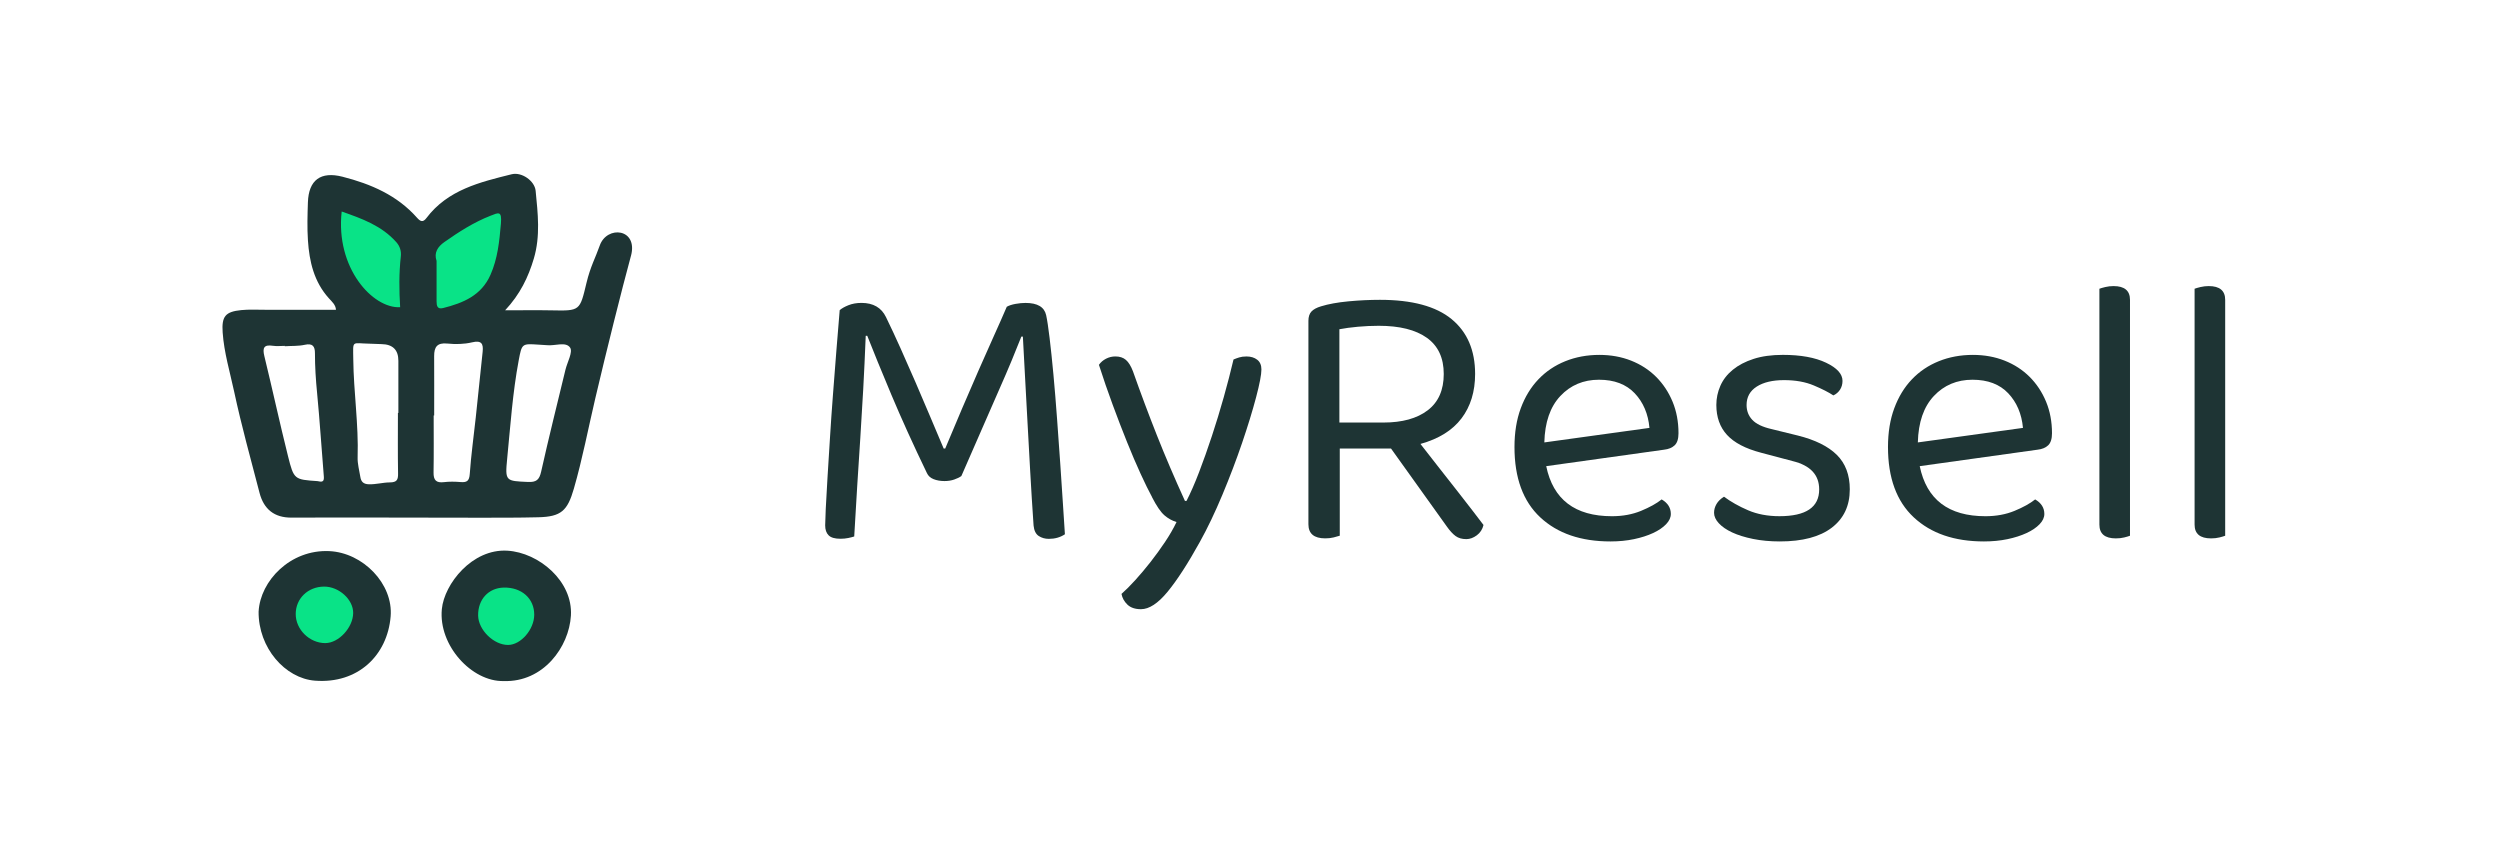 <?xml version="1.0" encoding="UTF-8"?>
<svg id="Calque_2" xmlns="http://www.w3.org/2000/svg" viewBox="0 0 1051.6 359.63">
  <defs>
    <style>
      .cls-1 {
        fill: none;
      }

      .cls-2 {
        fill: #1e3434;
      }

      .cls-3 {
        fill: #09e387;
      }
    </style>
  </defs>
  <g id="Calque_1-2" data-name="Calque_1">
    <rect class="cls-1" width="1051.6" height="359.63"/>
    <g>
      <circle class="cls-3" cx="138.77" cy="258.91" r="15.23"/>
      <circle class="cls-3" cx="214.67" cy="258.58" r="14.56"/>
      <path class="cls-3" d="M167.57,134.3s-21.46-6.63-24.14-17.48-4.66-33.13-4.66-33.13h14.4l23.14,16.25,30.14-16.58,8.22.34v26.04l-17.66,19.51-29.44,5.05Z"/>
      <g>
        <path class="cls-2" d="M265.39,107.68c-3.96,14.57-10.27,39.78-14.96,59.78-2.99,12.72-5.42,25.56-9.05,38.13-2.67,9.25-5.34,11.75-14.87,11.99-8.66.22-17.32.19-25.98.19-25.98-.01-51.97-.15-77.95-.04-7.09.03-11.59-3.43-13.41-10.42-3.68-14.15-7.6-28.24-10.67-42.55-1.78-8.28-4.25-16.44-4.84-24.93-.47-6.79,1.16-8.72,7.81-9.39,3.29-.33,6.64-.14,9.97-.14,9.92-.01,19.85,0,29.88,0-.1-2.06-1.73-3.45-2.97-4.82-6.28-6.96-8.23-15.46-8.82-24.38-.35-5.31-.19-10.66-.01-15.98.31-9.45,5.41-13.13,14.57-10.78,11.95,3.06,22.98,7.79,31.37,17.29,1.34,1.51,2.44,2.05,3.91.09,8.97-11.89,22.49-15.09,35.84-18.42,4.24-1.06,9.69,2.77,10.1,6.94.93,9.51,2.06,19.03-.76,28.53-2.33,7.83-5.76,14.99-12.07,21.75,7.33,0,13.42-.1,19.5.02,12.06.24,11.9.25,14.72-11.54,1.65-6.89,3.84-10.73,5.57-15.69,3.02-8.64,16.28-7.24,13.13,4.37ZM167.38,173.7c.06,0,.13,0,.19,0,0-7.31,0-14.63,0-21.94q0-6.89-7.09-7.01c-1.66-.03-3.32-.15-4.98-.18-7.71-.13-6.98-1.7-6.9,6.49.14,13.79,2.28,27.48,1.83,41.31-.09,2.73.71,5.49,1.14,8.23.32,2.03,1.27,3.05,3.62,3.11,3,.08,5.88-.77,8.78-.79,3-.02,3.52-1.13,3.47-3.79-.15-8.48-.06-16.96-.06-25.44ZM182.65,174.75c-.08,0-.15,0-.23,0,0,7.98.09,15.97-.05,23.94-.06,3.24,1.05,4.53,4.37,4.12,2.29-.28,4.66-.23,6.97-.04,2.64.22,3.68-.4,3.89-3.41.55-7.93,1.67-15.82,2.52-23.73.99-9.22,1.95-18.45,2.9-27.68.35-3.35-.45-4.9-4.45-3.95-3.33.8-6.97.86-10.4.51-4.31-.44-5.57,1.48-5.55,5.29.05,8.31.01,16.63.01,24.94ZM229.49,145.16c-1-.06-1.99-.12-2.99-.19-6.94-.46-6.98-.47-8.3,6.55-2.58,13.72-3.5,27.64-4.87,41.5-.93,9.43-.56,9.29,8.73,9.71,3.53.16,4.8-.87,5.57-4.35,3.2-14.33,6.78-28.58,10.22-42.85.77-3.19,3.19-7.45,1.97-9.29-1.81-2.7-6.45-.63-9.85-1.05-.16-.02-.33-.02-.5-.03ZM119.78,145.64s0-.1,0-.15c-1.66,0-3.36.21-4.98-.04-3.82-.59-4.45.88-3.6,4.36,3.41,14,6.46,28.1,9.95,42.08,2.47,9.88,2.69,9.82,12.44,10.49.16.01.33.05.49.09,1.85.44,2.28-.31,2.13-2.11-.97-11.65-1.69-23.32-2.82-34.96-.55-5.61-.92-11.2-.91-16.84,0-2.83-.93-4.27-4.26-3.53-2.72.61-5.62.43-8.43.61ZM183.64,109.79c0,5.64.02,11.28,0,16.92,0,1.89.29,3.49,2.74,2.87,8.41-2.12,16.1-5.26,19.94-13.99,3.03-6.88,3.74-14.06,4.38-21.51.48-5.56-1.03-4.64-4.38-3.33-7.01,2.74-13.28,6.77-19.39,11.06-2.69,1.89-4.52,4.41-3.28,7.98ZM168.32,129.23c-.44-7.12-.52-14.24.28-21.36.25-2.23-.35-4.27-1.89-6-6.17-6.95-14.45-9.9-22.98-12.9-2.67,23.71,13.02,40.86,24.59,40.26Z"/>
        <path class="cls-2" d="M108.79,257.18c.71-12.85,13.33-26.09,29.68-25.36,14.21.63,27.01,13.8,25.85,27.5-1.38,16.41-13.8,28.39-31.83,27-12.49-.96-23.87-13.75-23.71-29.14ZM136.84,270.51c5.62,0,11.65-6.51,11.72-12.64.06-5.69-6.01-11.19-12.3-11.12-6.74.07-11.84,5-11.87,11.48-.04,6.55,5.78,12.28,12.46,12.29Z"/>
        <path class="cls-2" d="M211.86,286.48c-13.37.33-27.5-14.95-26-30.3,1.03-10.53,12.74-25.44,27.58-24.54,13.2.8,27.59,12.8,26.71,27.33-.8,13.17-11.57,28.06-28.28,27.51ZM201.12,258.92c.09,6.05,6.56,12.4,12.61,12.37,5.35-.02,10.95-6.48,10.99-12.68.05-6.85-5.32-11.63-12.85-11.45-6.42.16-10.85,5-10.75,11.76Z"/>
      </g>
    </g>
    <g>
      <path class="cls-2" d="M404.36,200.26c-.75.54-1.74,1.02-2.98,1.45-1.23.43-2.6.64-4.1.64-1.72,0-3.24-.27-4.58-.8-1.34-.54-2.28-1.39-2.81-2.57-5.79-12.01-10.77-23-14.96-32.97-4.18-9.97-7.56-18.22-10.13-24.77h-.64c-.32,8.04-.67,15.52-1.05,22.43-.38,6.92-.78,13.67-1.21,20.26-.43,6.59-.86,13.27-1.29,20.02-.43,6.75-.86,13.99-1.29,21.71-.64.21-1.48.43-2.49.64-1.02.21-2.12.32-3.3.32-2.36,0-4.02-.48-4.98-1.45-.97-.96-1.45-2.36-1.45-4.18,0-1.07.08-3.38.24-6.91.16-3.54.4-7.83.72-12.87.32-5.04.67-10.61,1.04-16.72.37-6.11.8-12.33,1.29-18.66.48-6.32.96-12.54,1.45-18.65.48-6.11.94-11.68,1.37-16.72.86-.75,2.09-1.45,3.7-2.09,1.61-.64,3.43-.96,5.47-.96,4.93,0,8.36,1.98,10.29,5.95,2.04,4.18,4.1,8.6,6.19,13.27,2.09,4.66,4.18,9.41,6.27,14.23,2.09,4.82,4.13,9.6,6.11,14.31,1.98,4.72,3.88,9.22,5.71,13.51h.64c2.36-5.68,4.72-11.28,7.08-16.8,2.36-5.52,4.66-10.86,6.92-16,2.25-5.15,4.39-9.97,6.43-14.47,2.04-4.5,3.86-8.63,5.47-12.38.96-.54,2.2-.94,3.7-1.21,1.5-.27,2.9-.4,4.18-.4,5.04,0,7.93,1.72,8.68,5.15.43,1.93.91,5.12,1.45,9.57.54,4.45,1.07,9.57,1.61,15.36.54,5.79,1.04,12.01,1.53,18.66.48,6.65.94,13.05,1.37,19.22.43,6.17.8,11.85,1.13,17.05.32,5.2.59,9.3.8,12.3-1.93,1.29-4.18,1.93-6.75,1.93-1.61,0-3.03-.4-4.26-1.21-1.23-.8-1.96-2.28-2.17-4.42-.54-7.82-1.02-15.6-1.45-23.32-.43-7.72-.83-15.06-1.21-22.03-.38-6.97-.72-13.37-1.04-19.22-.32-5.84-.59-10.8-.8-14.88h-.64c-1.18,3-2.55,6.38-4.1,10.13-1.56,3.75-3.38,7.99-5.47,12.7-2.09,4.72-4.42,10.05-7,16-2.57,5.95-5.47,12.57-8.68,19.86Z"/>
      <path class="cls-2" d="M484.6,209.1c-1.39-2.57-3-5.84-4.82-9.81-1.82-3.97-3.73-8.42-5.71-13.35-1.98-4.93-4-10.16-6.03-15.68-2.04-5.52-3.97-11.12-5.79-16.8.75-1.07,1.74-1.93,2.98-2.57,1.23-.64,2.55-.96,3.94-.96,1.82,0,3.3.48,4.42,1.45,1.13.96,2.12,2.57,2.98,4.82,3.22,9.11,6.57,18.07,10.05,26.86,3.48,8.79,7.42,18.01,11.82,27.66h.64c1.71-3.32,3.48-7.37,5.31-12.14,1.82-4.77,3.62-9.83,5.39-15.2,1.77-5.36,3.43-10.8,4.98-16.32,1.55-5.52,2.92-10.8,4.1-15.84.75-.32,1.55-.62,2.41-.88.86-.27,1.87-.4,3.06-.4,1.82,0,3.32.46,4.5,1.37,1.18.91,1.77,2.28,1.77,4.1,0,2.15-.75,6.06-2.25,11.74-1.5,5.68-3.46,12.06-5.87,19.14-2.41,7.08-5.17,14.34-8.28,21.79-3.11,7.45-6.27,14.07-9.49,19.86-5.04,9.11-9.57,16.11-13.59,20.99-4.02,4.88-7.75,7.32-11.18,7.32-2.47,0-4.37-.64-5.71-1.93-1.34-1.29-2.17-2.79-2.49-4.5,1.71-1.5,3.64-3.43,5.79-5.79,2.14-2.36,4.29-4.91,6.43-7.64,2.14-2.73,4.18-5.55,6.11-8.44,1.93-2.89,3.54-5.68,4.82-8.36-1.82-.54-3.51-1.47-5.07-2.81-1.56-1.34-3.3-3.88-5.23-7.64Z"/>
      <path class="cls-2" d="M563.56,225.34c-.64.22-1.5.45-2.57.72-1.07.27-2.25.4-3.54.4-4.72,0-7.08-1.98-7.08-5.95v-85.55c0-1.71.43-3.03,1.29-3.94.86-.91,2.2-1.63,4.02-2.17,3.11-.96,6.94-1.66,11.5-2.09,4.56-.43,8.98-.64,13.27-.64,13.51,0,23.56,2.71,30.15,8.12,6.59,5.42,9.89,13.11,9.89,23.08,0,7.4-1.91,13.62-5.71,18.65-3.81,5.04-9.57,8.63-17.29,10.77,2.68,3.43,5.36,6.86,8.04,10.29,2.68,3.43,5.23,6.67,7.64,9.73s4.56,5.82,6.43,8.28c1.87,2.47,3.35,4.4,4.42,5.79-.43,1.82-1.37,3.27-2.81,4.34s-2.92,1.61-4.42,1.61c-1.82,0-3.32-.43-4.5-1.29-1.18-.86-2.41-2.2-3.7-4.02l-23.48-32.81h-21.55v36.67ZM581.9,177.74c7.93,0,14.15-1.71,18.65-5.15,4.5-3.43,6.75-8.52,6.75-15.28s-2.36-11.82-7.08-15.2c-4.72-3.38-11.47-5.07-20.26-5.07-2.89,0-5.82.14-8.76.4-2.95.27-5.55.62-7.8,1.05v39.24h18.49Z"/>
      <path class="cls-2" d="M650.4,196.07c2.89,14.05,12.11,21.07,27.66,21.07,4.5,0,8.58-.75,12.22-2.25,3.64-1.5,6.54-3.11,8.68-4.82,2.57,1.5,3.86,3.54,3.86,6.11,0,1.5-.67,2.95-2.01,4.34-1.34,1.39-3.16,2.63-5.47,3.7-2.31,1.07-4.99,1.93-8.04,2.57-3.06.64-6.35.96-9.89.96-12.44,0-22.27-3.38-29.51-10.13-7.24-6.75-10.85-16.62-10.85-29.59,0-6.11.88-11.55,2.65-16.32,1.77-4.77,4.23-8.82,7.4-12.14,3.16-3.32,6.94-5.87,11.34-7.64,4.39-1.77,9.17-2.65,14.31-2.65,4.82,0,9.27.8,13.35,2.41,4.07,1.61,7.58,3.89,10.53,6.83,2.95,2.95,5.25,6.43,6.92,10.45,1.66,4.02,2.49,8.44,2.49,13.27,0,2.36-.54,4.05-1.61,5.07-1.07,1.02-2.57,1.64-4.5,1.85l-49.53,6.92ZM672.6,159.73c-6.54,0-11.96,2.28-16.24,6.83-4.29,4.56-6.54,11.07-6.75,19.54l44.22-6.11c-.54-5.9-2.6-10.75-6.19-14.55-3.59-3.8-8.6-5.71-15.04-5.71Z"/>
      <path class="cls-2" d="M778.09,205.88c0,6.86-2.52,12.22-7.56,16.08-5.04,3.86-12.33,5.79-21.87,5.79-4.08,0-7.83-.35-11.26-1.05-3.43-.7-6.35-1.61-8.76-2.73s-4.29-2.41-5.63-3.86c-1.34-1.45-2.01-2.92-2.01-4.42,0-1.29.35-2.52,1.04-3.7.7-1.18,1.74-2.2,3.14-3.06,2.9,2.15,6.27,4.05,10.13,5.71,3.86,1.66,8.25,2.49,13.19,2.49,11.15,0,16.72-3.75,16.72-11.26,0-6.11-3.7-10.08-11.1-11.9l-13.35-3.54c-6.54-1.71-11.31-4.21-14.31-7.48-3-3.27-4.5-7.48-4.5-12.62,0-2.79.56-5.47,1.69-8.04,1.13-2.57,2.87-4.83,5.23-6.75,2.36-1.93,5.28-3.46,8.76-4.58,3.48-1.13,7.58-1.69,12.3-1.69,7.5,0,13.56,1.1,18.17,3.3,4.61,2.2,6.92,4.74,6.92,7.64,0,1.39-.35,2.63-1.04,3.7-.7,1.07-1.64,1.88-2.81,2.41-1.93-1.29-4.66-2.68-8.2-4.18-3.54-1.5-7.72-2.25-12.54-2.25s-8.66.91-11.5,2.73c-2.84,1.82-4.26,4.4-4.26,7.72,0,2.47.8,4.56,2.41,6.27,1.61,1.72,4.29,3,8.04,3.86l11.1,2.73c7.29,1.82,12.76,4.53,16.4,8.12,3.64,3.59,5.47,8.44,5.47,14.55Z"/>
      <path class="cls-2" d="M807.51,196.07c2.89,14.05,12.11,21.07,27.66,21.07,4.5,0,8.58-.75,12.22-2.25,3.64-1.5,6.54-3.11,8.68-4.82,2.57,1.5,3.86,3.54,3.86,6.11,0,1.5-.67,2.95-2.01,4.34-1.34,1.39-3.16,2.63-5.47,3.7-2.31,1.07-4.99,1.93-8.04,2.57-3.06.64-6.35.96-9.89.96-12.44,0-22.27-3.38-29.51-10.13-7.24-6.75-10.85-16.62-10.85-29.59,0-6.11.88-11.55,2.65-16.32,1.77-4.77,4.23-8.82,7.4-12.14,3.16-3.32,6.94-5.87,11.34-7.64,4.39-1.77,9.17-2.65,14.31-2.65,4.82,0,9.27.8,13.35,2.41,4.07,1.61,7.58,3.89,10.53,6.83,2.95,2.95,5.25,6.43,6.92,10.45,1.66,4.02,2.49,8.44,2.49,13.27,0,2.36-.54,4.05-1.61,5.07-1.07,1.02-2.57,1.64-4.5,1.85l-49.53,6.92ZM829.71,159.73c-6.54,0-11.96,2.28-16.24,6.83-4.29,4.56-6.54,11.07-6.75,19.54l44.22-6.11c-.54-5.9-2.6-10.75-6.19-14.55-3.59-3.8-8.6-5.71-15.04-5.71Z"/>
      <path class="cls-2" d="M893.55,226.07c-1.07.27-2.25.4-3.54.4-4.61,0-6.92-1.93-6.92-5.79v-99.22c.54-.21,1.37-.45,2.49-.72,1.13-.27,2.28-.4,3.46-.4,4.61,0,6.92,1.93,6.92,5.79v99.22c-.54.22-1.34.45-2.41.72Z"/>
      <path class="cls-2" d="M933.59,226.07c-1.07.27-2.25.4-3.54.4-4.61,0-6.92-1.93-6.92-5.79v-99.22c.54-.21,1.37-.45,2.49-.72,1.13-.27,2.28-.4,3.46-.4,4.61,0,6.92,1.93,6.92,5.79v99.22c-.54.22-1.34.45-2.41.72Z"/>
    </g>
  </g>
</svg>